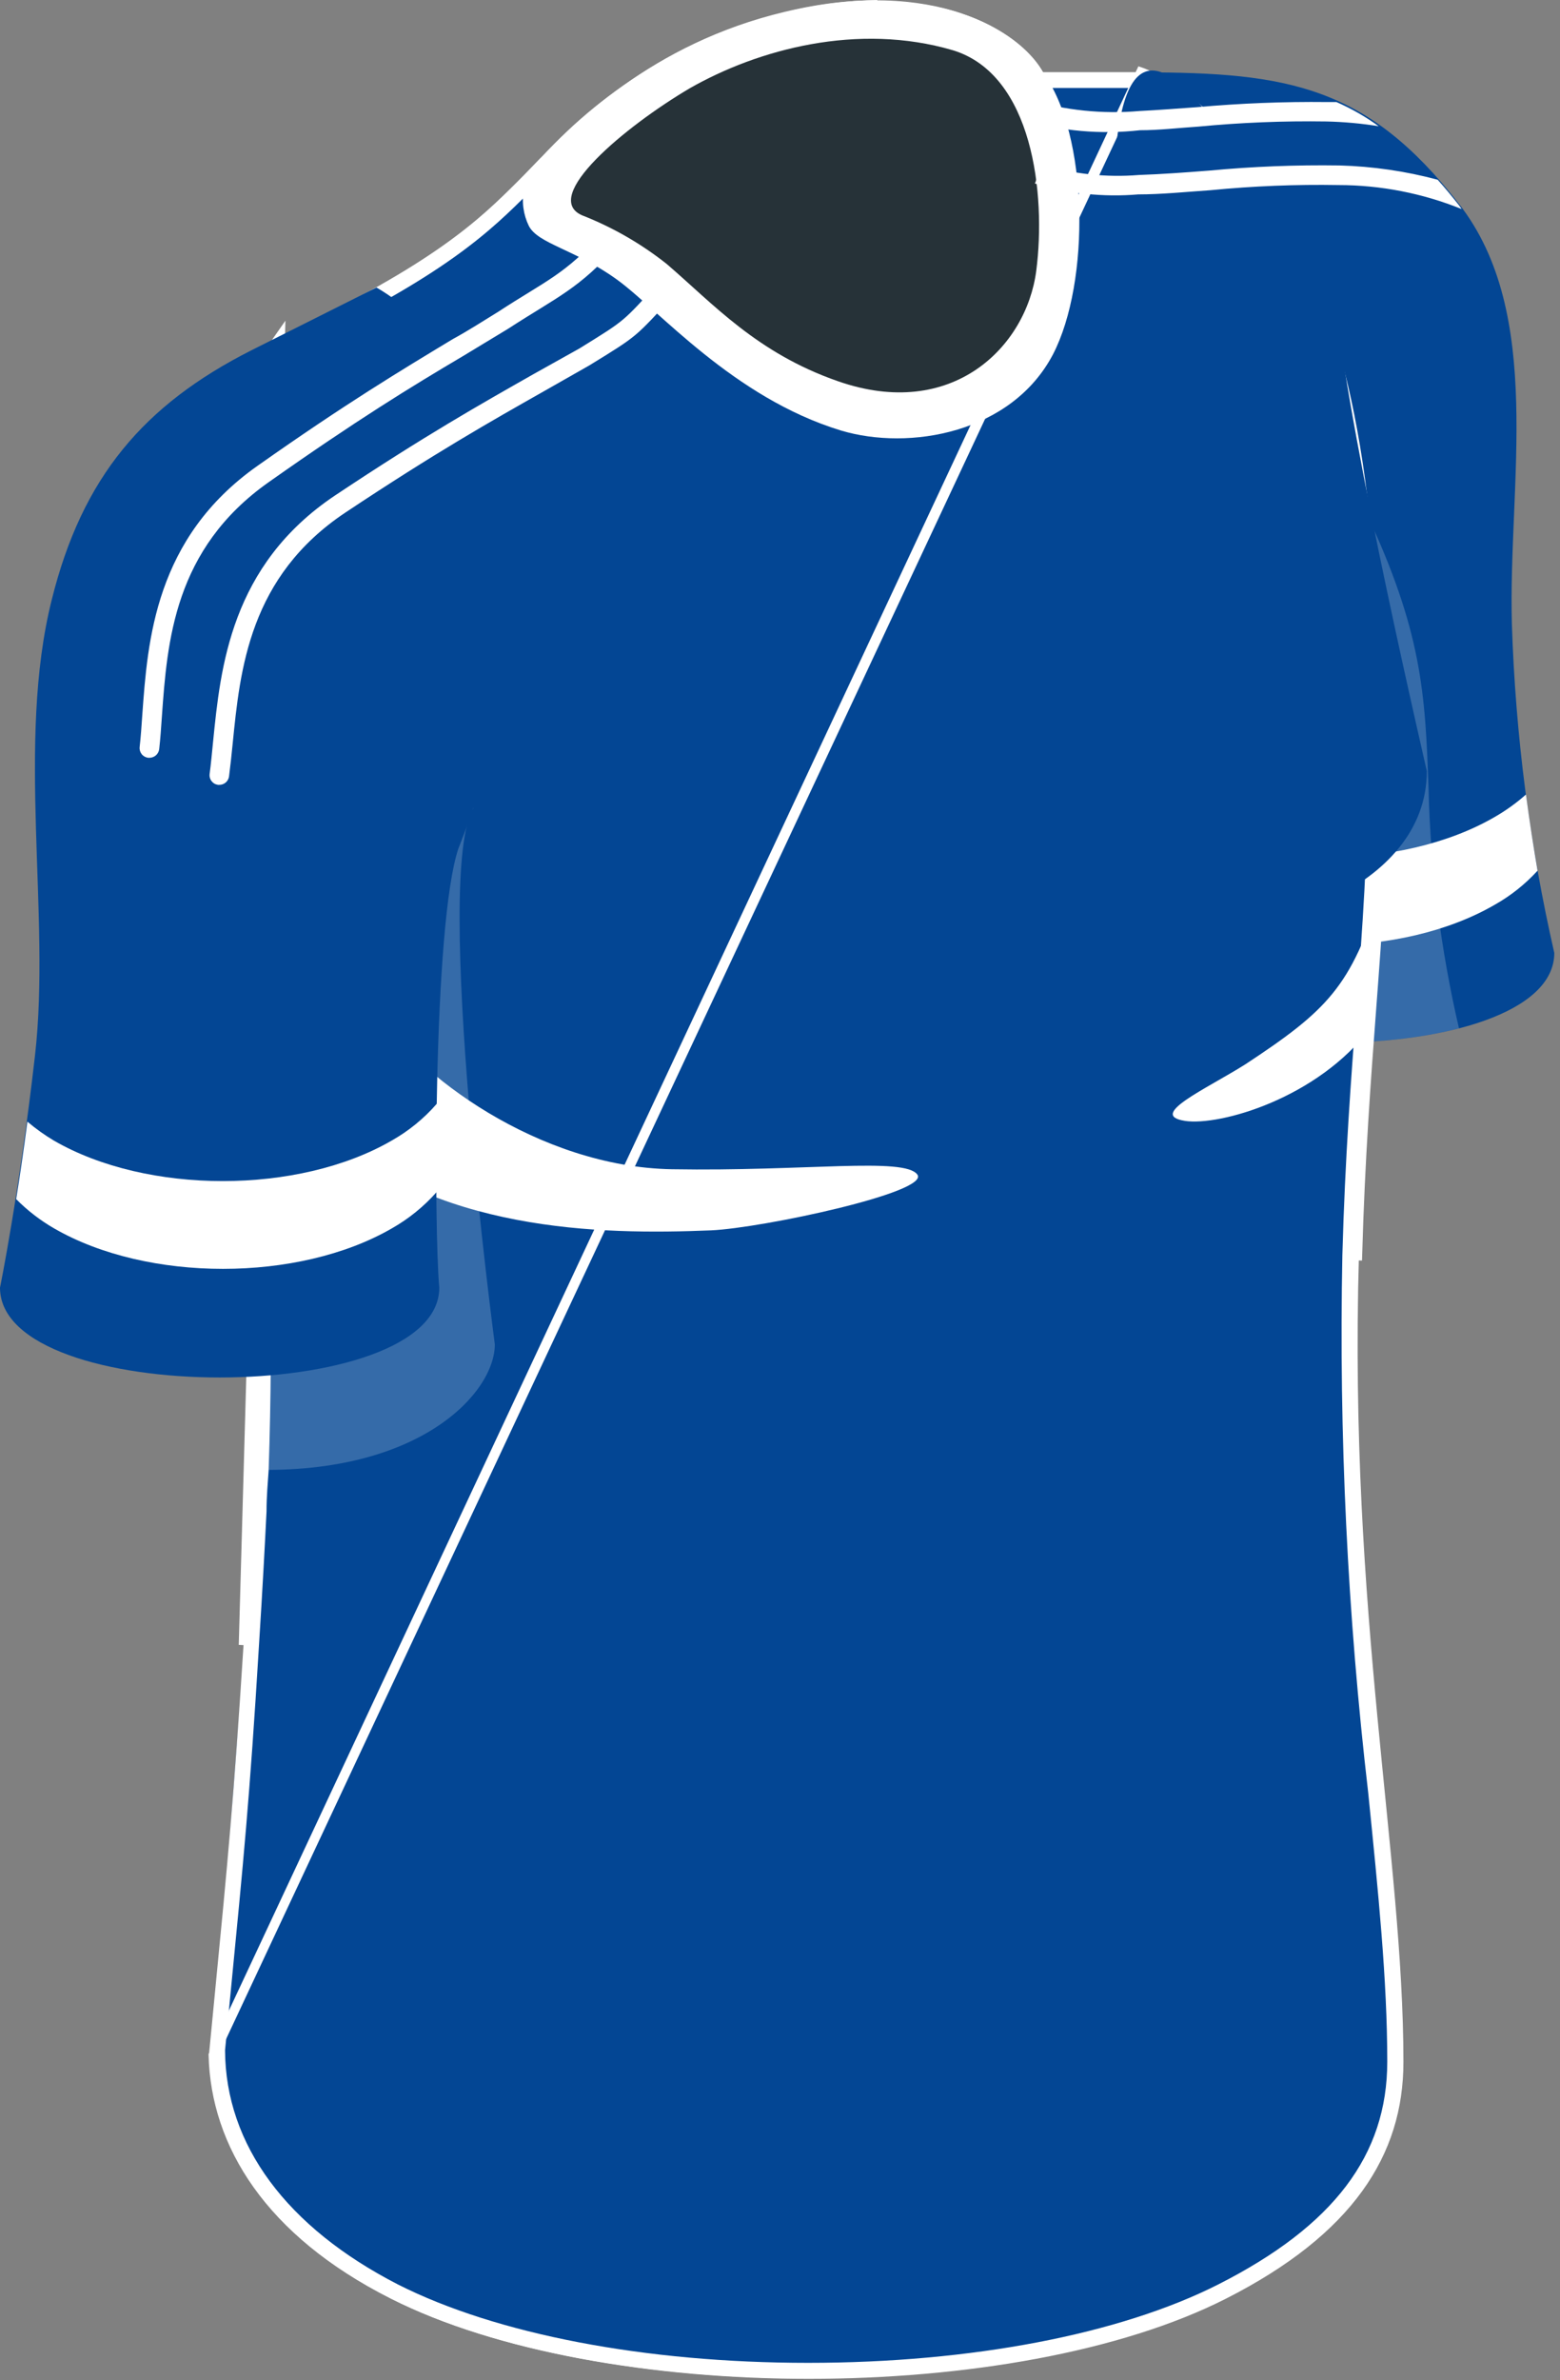 <svg width="82" height="125" viewBox="0 0 82 125" fill="none" xmlns="http://www.w3.org/2000/svg">
<rect x="0" y="0" width="82" height="125" fill="#808080" stroke="none"/>
<path d="M60.02 3.8C67.74 3.8 71.87 4.54 76.69 10.71C81.2 16.48 79.27 25.39 79.47 32.76C79.657 38.582 80.404 44.372 81.7 50.05C81.7 56.33 58.62 56.33 58.62 50.05L60.02 3.8Z" fill="#034694"/>
<path d="M58.88 41.46C59.458 42.027 60.107 42.518 60.81 42.92C65.71 45.75 73.65 45.75 78.55 42.92C79.143 42.581 79.699 42.182 80.21 41.73C80.41 43.22 80.62 44.57 80.82 45.73C80.165 46.447 79.398 47.055 78.55 47.53C73.65 50.36 65.71 50.36 60.81 47.53C60.05 47.098 59.354 46.563 58.74 45.94L58.88 41.46Z" fill="white"/>
<path opacity="0.2" d="M75.09 41.46C75.197 45.687 75.733 49.892 76.69 54.01C69.9 55.76 58.62 54.44 58.62 50.01L59.32 26.84H71.77C74.75 33.16 74.92 36.42 75.09 41.46Z" fill="white"/>
<path d="M11.214 107.936C11.331 112.616 14.157 117.22 20.623 120.487L20.623 120.487C26.104 123.262 34.25 124.665 42.424 124.668C50.597 124.67 58.751 123.272 64.247 120.487C67.553 118.809 69.85 116.947 71.32 114.915C72.787 112.886 73.44 110.676 73.44 108.28C73.44 103.964 72.98 99.341 72.46 94.131C72.331 92.835 72.199 91.504 72.069 90.131C71.416 83.244 70.83 75.353 71.1 65.943C71.1 65.943 71.1 65.943 71.1 65.943L71.35 65.95C71.495 60.854 71.803 56.758 72.087 52.993C72.723 44.545 73.233 37.765 71.49 25.1C68.97 6.79 59.97 3.79 59.97 3.79L11.214 107.936ZM11.214 107.936L11.232 107.939L11.259 107.664C11.357 106.654 11.447 105.721 11.532 104.848C12.229 97.681 12.532 94.567 13.05 86.416L13.05 86.416C13.243 83.343 13.36 80.986 13.45 79.147C13.486 78.419 13.518 77.772 13.55 77.194M11.214 107.936L59.926 4.04H54.79H54.642L54.571 3.911C53.443 1.871 49.069 -0.98 41.318 0.863C34.355 2.519 30.32 6.686 28.109 8.97C27.863 9.224 27.639 9.456 27.436 9.657L27.415 9.679C25.395 11.688 23.036 14.035 14.896 17.858C13.828 19.398 13.127 21.833 12.696 24.788C12.261 27.769 12.105 31.244 12.105 34.79C12.105 40.407 12.496 46.178 12.784 50.415C12.859 51.528 12.927 52.535 12.979 53.405C13.003 53.801 13.028 54.207 13.053 54.62C13.448 61.142 13.964 69.654 13.55 77.194M13.55 77.194L13.3 77.18M13.55 77.194C13.55 77.194 13.55 77.194 13.55 77.194L13.3 77.18M13.3 77.18C13.269 77.76 13.237 78.408 13.201 79.137C13.11 80.975 12.993 83.329 12.8 86.4L14.73 17.66C10.697 23.35 11.884 40.852 12.534 50.436C12.61 51.548 12.678 52.552 12.73 53.42C12.754 53.816 12.778 54.22 12.803 54.632C13.199 61.157 13.714 69.655 13.3 77.18Z" fill="#034694" stroke="white" stroke-width="0.5"/>
<path d="M46.1 0.86C50.98 0.86 53.44 2.96 54.1 4.2L54.34 4.62H59.84C60.84 5.05 68.46 8.83 70.71 25.22C72.44 37.79 71.93 44.47 71.3 52.93C71.02 56.63 70.7 60.82 70.56 65.93C70.373 75.363 70.828 84.798 71.92 94.17C72.45 99.43 72.92 103.98 72.92 108.28C72.92 113.19 70.1 116.91 64.04 119.98C58.87 122.6 51.04 124.1 42.48 124.1C33.92 124.1 26.1 122.6 20.93 119.99C15.08 116.99 11.85 112.66 11.83 107.68L12.12 104.68C12.8 97.68 13.12 94.53 13.61 86.46C13.8 83.46 13.92 81.21 14.01 79.38C14.01 78.57 14.08 77.86 14.12 77.23C14.376 69.697 14.212 62.155 13.63 54.64L13.55 53.39C13.55 52.52 13.43 51.51 13.35 50.39C12.72 41.12 11.56 23.96 15.29 18.32C23.44 14.47 25.78 12.13 27.85 10.07L28.51 9.39C31.928 5.462 36.464 2.672 41.51 1.39C43.02 1.024 44.567 0.833 46.12 0.82M46.12 1.52588e-05C44.491 0.028 42.87 0.243 41.29 0.64C33.43 2.48 29.29 7.49 27.29 9.5C25.29 11.51 22.95 13.84 14.76 17.68C10.25 24.03 12.25 45.09 12.76 53.44C13.16 60.1 13.76 69.2 13.33 77.2C13.22 79.2 13.1 82.13 12.83 86.42C12.25 95.56 11.94 98.36 11.04 107.66C11.04 112.56 13.92 117.37 20.59 120.74C26.12 123.53 34.32 124.94 42.51 124.94C50.7 124.94 58.9 123.54 64.44 120.73C71.1 117.35 73.77 113.19 73.77 108.3C73.77 97.49 70.89 84.76 71.43 65.97C71.9 49.44 74.09 43.42 71.57 25.12C69.05 6.82 60.05 3.81 60.05 3.81H54.84C53.91 2.13 51.01 0.05 46.1 0.05L46.12 1.52588e-05Z" fill="white"/>
<path d="M16.82 59.18C22.82 64.71 31.5 64.86 37.38 64.62C40.06 64.5 48.9 62.62 48.22 61.69C47.54 60.76 42.34 61.53 35.32 61.41C28.3 61.29 21.8 56.41 19.74 53.06C19.74 53.06 10.79 53.64 16.82 59.18ZM62.28 58.87C64.12 59.15 69.28 57.68 72.06 53.96C72.24 51.51 72.42 49.21 72.55 46.9C71.02 51.8 69.78 53.06 65.46 55.9C63.4 57.2 60.29 58.57 62.29 58.87H62.28Z" fill="white"/>
<path d="M58.5 12.5C58.5 7.5 58.68 -0.17 63.5 6C70 8.5 69.8 6.13 70 13.5C70.187 19.322 73.704 34.822 75 40.5C75 46.78 66 49.5 62 48.25L58.5 12.5Z" fill="#034694"/>
<path opacity="0.2" d="M13.29 77.19C13.73 69.19 13.12 60.09 12.72 53.43C12.56 50.76 12.25 46.78 12.04 42.43H24.89C22.74 45.96 26.01 70.61 26.01 70.61C26.01 73.14 22.09 77.44 13.29 77.19Z" fill="white"/>
<path d="M19.79 15.1C26.2 18.83 29.79 30.21 24.09 44.58C22.76 48.58 22.81 64.63 23.09 67.63C23.09 73.92 0 73.92 0 67.63C0 67.63 1 62.77 1.84 55.43C2.68 48.09 0.84 38.99 2.72 31.5C4.32 25.06 7.56 21.26 13.21 18.4L19.79 15.1Z" fill="#034694"/>
<path d="M0.85 62.98C1.04 61.8 1.24 60.44 1.44 58.91C1.878 59.282 2.346 59.617 2.84 59.91C7.74 62.74 15.68 62.74 20.58 59.91C21.479 59.404 22.284 58.748 22.96 57.97C22.96 59.61 22.96 61.19 22.96 62.6C22.282 63.367 21.481 64.016 20.59 64.52C15.69 67.35 7.75 67.35 2.85 64.52C2.118 64.099 1.445 63.581 0.85 62.98Z" fill="white"/>
<path d="M27.8 11.87C27.509 11.276 27.417 10.604 27.538 9.954C27.659 9.304 27.985 8.71 28.47 8.26C31.894 4.506 36.356 1.854 41.29 0.64C49.14 -1.2 53.62 1.64 54.82 3.81C57.23 7.05 57.32 14.81 55.35 18.61C53.18 22.75 47.8 23.69 44.2 22.61C38.53 20.88 34.61 16.25 32.41 14.67C30.21 13.09 28.29 12.81 27.8 11.87Z" fill="white"/>
<path opacity="0.3" d="M28.47 8.26C31.895 4.506 36.356 1.854 41.29 0.64C44.258 -0.176 47.392 -0.176 50.36 0.64C51.624 2.095 52.617 3.764 53.29 5.57C53.29 5.57 32.66 12.3 30.57 11.31C29.519 10.789 28.563 10.096 27.74 9.26C27.917 8.883 28.165 8.544 28.47 8.26Z" fill="white"/>
<path d="M30.6 11.31C32.198 11.935 33.694 12.795 35.04 13.86C37.49 15.96 39.78 18.54 44.04 20.02C50.04 22.12 53.95 18.23 54.47 14.22C54.99 10.21 54.29 3.92 50.09 2.64C45.09 1.17 39.84 2.59 36.25 4.64C32.86 6.64 28.4 10.35 30.6 11.31Z" fill="#263238"/>
<path d="M7.34 39.24C7.333 39.307 7.34 39.375 7.359 39.439C7.379 39.504 7.411 39.564 7.453 39.616C7.496 39.668 7.549 39.711 7.608 39.743C7.668 39.774 7.733 39.794 7.8 39.8H7.86C7.988 39.798 8.111 39.749 8.205 39.663C8.299 39.576 8.358 39.457 8.37 39.33C8.43 38.79 8.47 38.22 8.51 37.62C8.79 33.7 9.14 28.83 14.13 25.32C18.77 22.05 21.6 20.32 24.34 18.7L26.72 17.26C29.297 15.586 30.448 15.176 32.476 12.869C32.551 12.763 32.583 12.632 32.567 12.503C32.55 12.375 32.486 12.257 32.388 12.173C32.288 12.089 32.161 12.045 32.032 12.05C31.902 12.054 31.779 12.108 31.686 12.199C29.725 14.419 28.659 14.758 26.18 16.38C25.37 16.88 24.59 17.38 23.8 17.81C21.05 19.47 18.2 21.18 13.53 24.47C8.15 28.26 7.76 33.63 7.48 37.54C7.44 38.14 7.4 38.71 7.34 39.24ZM11.2 38.96C11.14 39.55 11.09 40.12 11.02 40.64C11.01 40.707 11.014 40.776 11.031 40.841C11.048 40.907 11.077 40.968 11.118 41.022C11.159 41.076 11.211 41.122 11.269 41.156C11.328 41.19 11.393 41.211 11.46 41.22H11.53C11.656 41.221 11.777 41.175 11.871 41.093C11.965 41.009 12.025 40.895 12.04 40.77C12.11 40.23 12.17 39.66 12.23 39.06C12.62 35.15 13.1 30.28 18.17 26.91C22.91 23.76 25.78 22.14 28.57 20.56L30.98 19.19C33.594 17.585 33.347 17.744 35.438 15.5C35.494 15.452 35.538 15.393 35.569 15.327C35.6 15.26 35.617 15.188 35.618 15.115C35.619 15.041 35.605 14.969 35.576 14.901C35.547 14.834 35.505 14.774 35.451 14.724C35.397 14.674 35.333 14.637 35.263 14.613C35.194 14.59 35.12 14.582 35.047 14.589C34.974 14.596 34.904 14.619 34.84 14.655C34.777 14.691 34.721 14.741 34.678 14.8C32.652 16.963 32.98 16.74 30.46 18.3L28.06 19.64C25.26 21.23 22.36 22.86 17.6 26.03C12.12 29.7 11.59 35.06 11.2 38.96ZM54.77 8.64L54.4 9.64C56.158 10.171 58 10.365 59.83 10.21C61.04 10.21 62.32 10.08 63.63 9.99C65.866 9.771 68.113 9.681 70.36 9.72C72.578 9.722 74.774 10.15 76.83 10.98L76.69 10.78C76.31 10.3 75.94 9.85 75.57 9.44C73.885 8.989 72.153 8.737 70.41 8.69C68.124 8.656 65.837 8.746 63.56 8.96C62.29 9.06 61.04 9.15 59.87 9.19C58.151 9.331 56.42 9.144 54.77 8.64ZM54.13 5.29L53.76 6.29C55.759 6.887 57.857 7.074 59.93 6.84C60.93 6.84 61.93 6.72 62.99 6.65C65.227 6.436 67.474 6.346 69.72 6.38C70.641 6.401 71.56 6.484 72.47 6.63C71.778 6.128 71.034 5.702 70.25 5.36H69.76C67.474 5.335 65.188 5.425 62.91 5.63C61.91 5.7 60.91 5.78 59.91 5.83C57.963 6.001 56.002 5.8 54.13 5.24V5.29Z" fill="white"/>
</svg>
